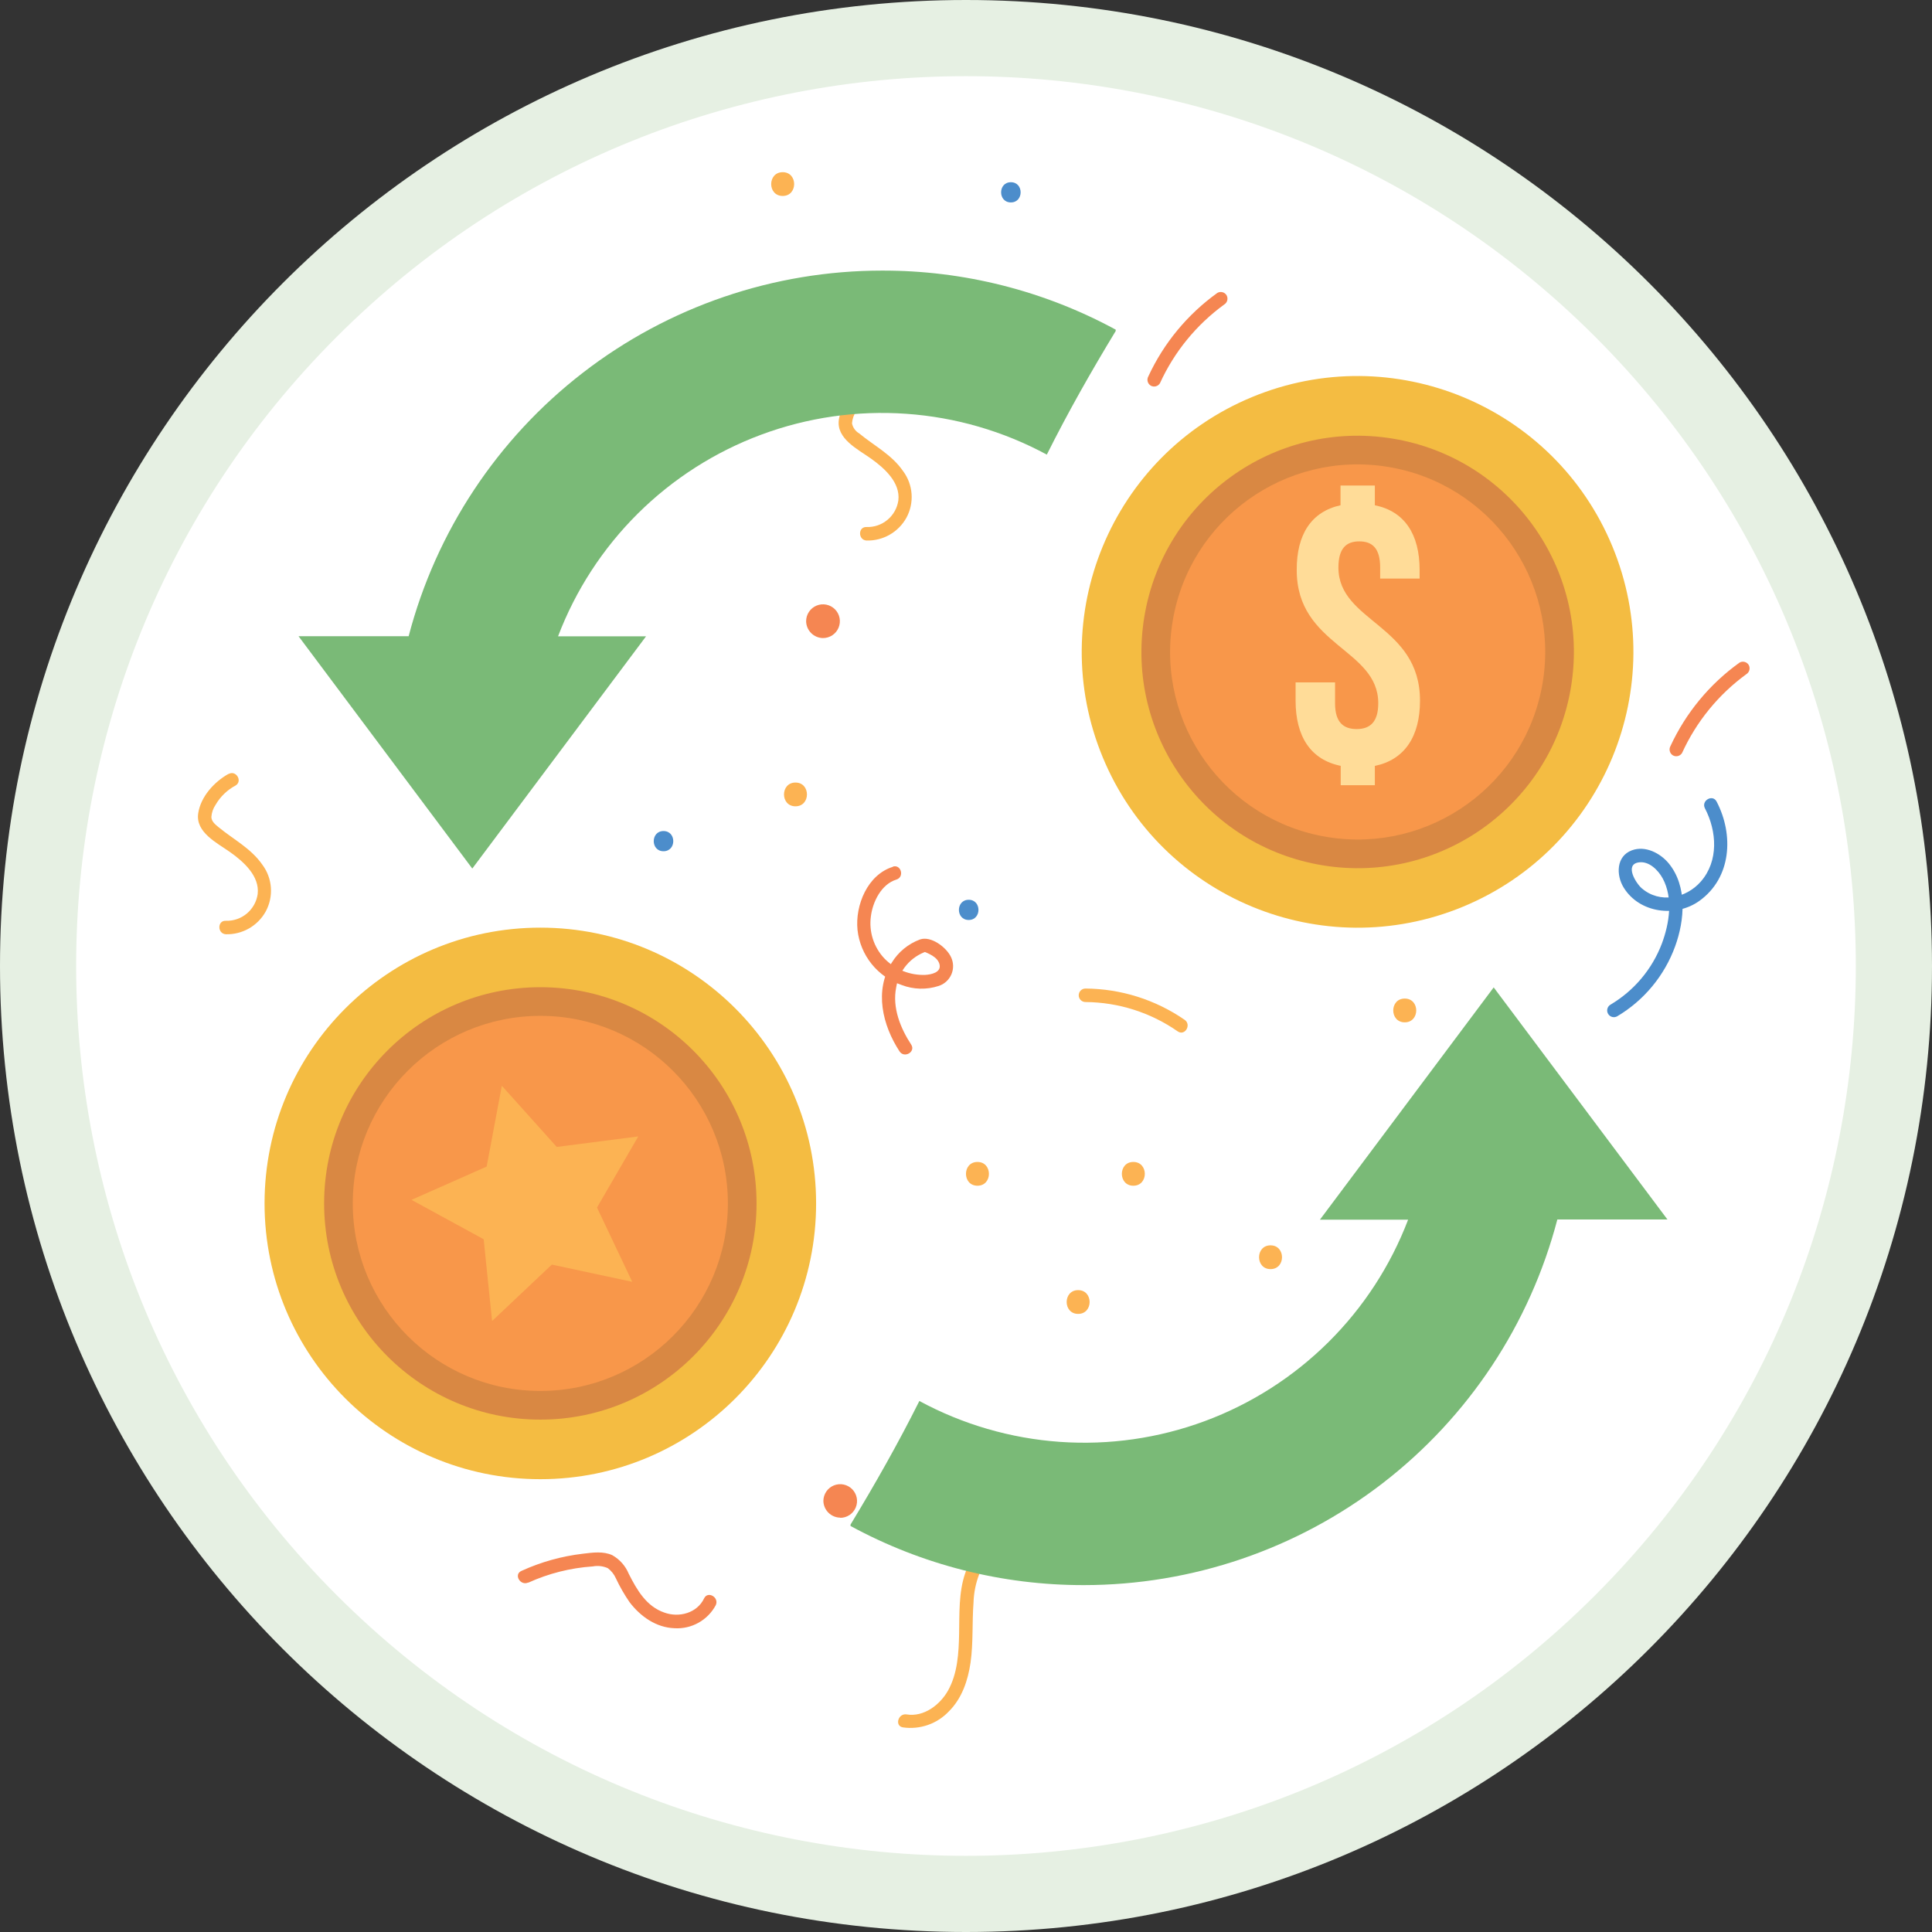 <svg width="200" height="200" viewBox="0 0 200 200" fill="none" xmlns="http://www.w3.org/2000/svg">
<rect x="0" y="0" width="200" height="200" fill="#333333" stroke="none"/>
<g clip-path="url(#clip0_11894_4427)">
<path d="M100 200C155.228 200 200 155.228 200 100C200 44.772 155.228 0 100 0C44.772 0 0 44.772 0 100C0 155.228 44.772 200 100 200Z" fill="#E6F0E3"/>
<path d="M165.134 165.136C201.108 129.163 201.108 70.838 165.134 34.864C129.16 -1.109 70.836 -1.109 34.862 34.864C-1.112 70.838 -1.112 129.163 34.862 165.136C70.836 201.11 129.16 201.11 165.134 165.136Z" fill="white"/>
<path d="M92.446 89.729C89.813 90.527 88.509 93.711 88.77 96.265C88.909 97.553 89.415 98.774 90.225 99.785C91.036 100.795 92.119 101.553 93.346 101.969C94.57 102.438 95.919 102.473 97.165 102.067C97.458 101.973 97.727 101.818 97.955 101.612C98.182 101.405 98.363 101.153 98.486 100.871C98.608 100.589 98.668 100.284 98.663 99.977C98.657 99.67 98.586 99.367 98.455 99.09C97.987 98.071 96.383 96.855 95.236 97.254C94.021 97.705 92.991 98.551 92.313 99.656C90.482 102.549 91.358 106.147 93.12 108.839C93.612 109.587 94.818 108.888 94.326 108.135C93.209 106.432 92.357 104.316 92.77 102.229C92.905 101.373 93.272 100.571 93.832 99.909C94.392 99.248 95.123 98.753 95.945 98.479L95.408 98.406C96.078 98.691 97.082 99.04 97.264 99.852C97.446 100.664 96.407 100.886 95.787 100.92C95 100.95 94.215 100.814 93.484 100.52C92.753 100.225 92.092 99.78 91.545 99.213C91.005 98.639 90.6 97.952 90.359 97.202C90.118 96.452 90.047 95.658 90.152 94.877C90.335 93.366 91.235 91.526 92.795 91.053C93.651 90.792 93.287 89.449 92.426 89.71L92.446 89.729Z" fill="#F58652"/>
<path d="M23.661 80.108C22.185 80.93 20.773 82.466 20.517 84.203C20.226 86.171 22.485 87.264 23.843 88.228C25.202 89.193 26.9 90.689 26.673 92.564C26.558 93.347 26.159 94.06 25.552 94.569C24.945 95.077 24.172 95.344 23.381 95.32C22.485 95.271 22.485 96.663 23.381 96.713C24.218 96.736 25.045 96.528 25.772 96.114C26.499 95.699 27.099 95.092 27.505 94.36C27.916 93.606 28.103 92.749 28.043 91.892C27.983 91.034 27.678 90.212 27.165 89.523C25.989 87.82 24.168 86.904 22.613 85.62C22.283 85.344 21.9 85.049 21.88 84.582C21.911 84.121 22.066 83.677 22.328 83.297C22.811 82.465 23.517 81.783 24.365 81.329C25.152 80.891 24.449 79.685 23.661 80.123V80.108Z" fill="#FCB353"/>
<path d="M176.496 83.681C177.736 86.058 177.928 89.139 176.068 91.26C174.528 93.022 171.806 93.568 169.941 91.944C169.341 91.417 168.16 89.508 169.626 89.276C170.704 89.104 171.663 90.084 172.126 90.94C173.228 92.987 172.81 95.6 172.037 97.677C171.032 100.327 169.156 102.557 166.718 104.001C166.639 104.047 166.57 104.108 166.515 104.181C166.459 104.254 166.419 104.337 166.396 104.426C166.373 104.514 166.368 104.606 166.38 104.697C166.393 104.787 166.423 104.874 166.469 104.953C166.515 105.032 166.577 105.101 166.649 105.156C166.722 105.211 166.805 105.252 166.894 105.275C166.982 105.298 167.074 105.303 167.165 105.291C167.255 105.278 167.342 105.248 167.421 105.202C170.193 103.552 172.309 100.994 173.41 97.963C174.395 95.261 174.69 91.732 172.741 89.37C171.86 88.307 170.32 87.515 168.937 88.022C167.293 88.627 167.288 90.605 168.091 91.895C169.724 94.532 173.479 95.01 175.92 93.258C179.257 90.861 179.493 86.403 177.702 82.977C177.284 82.18 176.078 82.889 176.496 83.681Z" fill="#4C8DCB"/>
<path d="M54.685 163.839C56.792 162.881 59.054 162.311 61.363 162.155C61.889 162.054 62.434 162.118 62.923 162.338C63.288 162.613 63.576 162.977 63.76 163.396C64.162 164.253 64.635 165.076 65.172 165.856C66.294 167.333 67.923 168.489 69.828 168.553C70.692 168.605 71.553 168.409 72.309 167.986C73.066 167.564 73.685 166.934 74.094 166.171C74.478 165.364 73.277 164.655 72.888 165.463C72.17 166.978 70.31 167.485 68.789 166.939C66.909 166.299 65.93 164.582 65.088 162.918C64.754 162.108 64.158 161.432 63.395 160.999C62.47 160.561 61.358 160.718 60.369 160.837C58.156 161.093 55.997 161.696 53.971 162.623C53.154 162.992 53.863 164.193 54.675 163.824L54.685 163.839Z" fill="#F58652"/>
<path d="M103.524 160.212C101.742 159.754 100.428 161.353 99.912 162.874C99.237 164.842 99.326 167.067 99.287 169.139C99.247 171.107 99.134 173.238 98.135 175.015C97.303 176.491 95.625 177.771 93.849 177.475C92.968 177.338 92.589 178.681 93.475 178.819C94.343 178.943 95.229 178.857 96.057 178.568C96.885 178.278 97.632 177.794 98.233 177.155C99.582 175.812 100.202 173.962 100.472 172.106C100.763 170.049 100.62 167.972 100.778 165.91C100.806 164.882 101.013 163.866 101.388 162.908C101.688 162.249 102.313 161.324 103.155 161.54C103.327 161.573 103.506 161.54 103.655 161.447C103.805 161.354 103.913 161.209 103.96 161.039C104.006 160.87 103.987 160.689 103.907 160.533C103.826 160.377 103.689 160.257 103.524 160.197V160.212Z" fill="#FCB353"/>
<path d="M116.732 153.474C118.384 155.887 119.5 158.626 120.005 161.506C120.056 161.684 120.174 161.836 120.335 161.928C120.496 162.02 120.687 162.045 120.866 161.998C121.043 161.945 121.193 161.826 121.285 161.666C121.376 161.506 121.403 161.316 121.358 161.137C120.824 158.137 119.658 155.285 117.938 152.771C117.446 152.032 116.225 152.731 116.737 153.474H116.732Z" fill="#F58652"/>
<path d="M112.367 103.73C115.789 103.756 119.123 104.818 121.929 106.777C122.667 107.269 123.366 106.078 122.633 105.571C119.614 103.486 116.037 102.357 112.367 102.333C112.182 102.333 112.004 102.406 111.873 102.537C111.742 102.668 111.668 102.846 111.668 103.031C111.668 103.217 111.742 103.395 111.873 103.526C112.004 103.657 112.182 103.73 112.367 103.73Z" fill="#FCB353"/>
<path d="M117.323 122.746C118.907 122.746 118.907 120.285 117.323 120.285C115.738 120.285 115.738 122.746 117.323 122.746Z" fill="#FCB353"/>
<path d="M111.609 136.014C113.194 136.014 113.194 133.553 111.609 133.553C110.025 133.553 110.025 136.014 111.609 136.014Z" fill="#FCB353"/>
<path d="M101.186 122.746C102.771 122.746 102.771 120.285 101.186 120.285C99.601 120.285 99.601 122.746 101.186 122.746Z" fill="#FCB353"/>
<path d="M145.418 105.832C147.003 105.832 147.008 103.371 145.418 103.371C143.829 103.371 143.834 105.832 145.418 105.832Z" fill="#FCB353"/>
<path d="M131.525 131.378C133.11 131.378 133.11 128.917 131.525 128.917C129.941 128.917 129.941 131.378 131.525 131.378Z" fill="#FCB353"/>
<path d="M86.974 157.126C87.317 157.127 87.654 157.026 87.941 156.836C88.227 156.646 88.451 156.376 88.585 156.058C88.718 155.741 88.754 155.392 88.689 155.054C88.624 154.716 88.46 154.406 88.219 154.161C87.977 153.916 87.669 153.748 87.332 153.678C86.995 153.608 86.645 153.64 86.326 153.768C86.007 153.897 85.734 154.117 85.54 154.401C85.346 154.685 85.24 155.02 85.236 155.364C85.243 155.824 85.428 156.264 85.754 156.589C86.079 156.914 86.518 157.1 86.978 157.106L86.974 157.126Z" fill="#F58652"/>
<path d="M89.985 39.35C88.509 40.172 87.096 41.708 86.84 43.445C86.55 45.413 88.809 46.506 90.162 47.471C91.516 48.435 93.223 49.931 92.997 51.806C92.882 52.589 92.483 53.303 91.876 53.81C91.269 54.318 90.496 54.584 89.705 54.557C88.809 54.513 88.809 55.906 89.705 55.955C90.541 55.977 91.368 55.77 92.096 55.355C92.823 54.94 93.422 54.334 93.829 53.602C94.241 52.848 94.427 51.991 94.366 51.133C94.305 50.275 93.999 49.453 93.484 48.765C92.313 47.062 90.492 46.147 88.937 44.862C88.748 44.751 88.584 44.601 88.457 44.422C88.329 44.243 88.241 44.039 88.199 43.824C88.234 43.363 88.39 42.92 88.651 42.539C89.134 41.706 89.839 41.024 90.689 40.571C91.471 40.133 90.768 38.927 89.985 39.365V39.35Z" fill="#FCB353"/>
<path d="M120.079 39.67C121.556 36.428 123.846 33.622 126.727 31.526C126.884 31.43 126.998 31.277 127.044 31.099C127.091 30.921 127.067 30.732 126.978 30.571C126.884 30.412 126.731 30.297 126.552 30.25C126.374 30.203 126.184 30.228 126.023 30.32C122.934 32.537 120.47 35.516 118.873 38.967C118.784 39.127 118.76 39.316 118.807 39.494C118.853 39.672 118.967 39.825 119.124 39.921C119.284 40.013 119.474 40.038 119.653 39.991C119.831 39.944 119.984 39.829 120.079 39.67Z" fill="#F58652"/>
<path d="M174.129 77.943C175.608 74.7 177.898 71.893 180.778 69.793C180.933 69.696 181.046 69.543 181.093 69.366C181.14 69.188 181.117 69 181.028 68.839C180.933 68.681 180.78 68.567 180.601 68.52C180.423 68.474 180.233 68.5 180.074 68.593C176.984 70.809 174.521 73.788 172.923 77.239C172.834 77.4 172.81 77.589 172.857 77.767C172.904 77.945 173.017 78.098 173.174 78.194C173.334 78.286 173.524 78.311 173.703 78.264C173.882 78.217 174.035 78.102 174.129 77.943Z" fill="#F58652"/>
<path d="M81.024 20.285C82.604 20.285 82.609 17.825 81.024 17.825C79.439 17.825 79.434 20.285 81.024 20.285Z" fill="#FCB353"/>
<path d="M107.775 38.16C108.121 38.16 108.459 38.057 108.746 37.865C109.034 37.672 109.258 37.399 109.39 37.08C109.522 36.76 109.556 36.409 109.488 36.07C109.421 35.731 109.254 35.419 109.009 35.175C108.764 34.931 108.452 34.765 108.113 34.698C107.774 34.632 107.423 34.667 107.103 34.8C106.784 34.933 106.512 35.157 106.32 35.445C106.129 35.733 106.027 36.072 106.028 36.417C106.036 36.878 106.223 37.317 106.549 37.642C106.875 37.968 107.315 38.153 107.775 38.16Z" fill="#F58652"/>
<path d="M104.646 20.955C105.989 20.955 105.994 18.863 104.646 18.863C103.297 18.863 103.297 20.955 104.646 20.955Z" fill="#4C8DCB"/>
<path d="M73.622 38.032C74.971 38.032 74.971 35.94 73.622 35.94C72.274 35.94 72.274 38.032 73.622 38.032Z" fill="#4C8DCB"/>
<path d="M82.348 83.469C83.932 83.469 83.932 81.009 82.348 81.009C80.763 81.009 80.763 83.469 82.348 83.469Z" fill="#FCB353"/>
<path d="M85.192 66.053C85.538 66.054 85.876 65.953 86.164 65.761C86.452 65.57 86.676 65.297 86.809 64.978C86.942 64.659 86.978 64.308 86.911 63.968C86.844 63.629 86.678 63.317 86.434 63.072C86.19 62.828 85.878 62.661 85.539 62.593C85.2 62.525 84.849 62.559 84.529 62.692C84.21 62.824 83.937 63.048 83.745 63.335C83.552 63.622 83.45 63.96 83.45 64.306C83.456 64.767 83.641 65.207 83.967 65.533C84.292 65.859 84.731 66.046 85.192 66.053Z" fill="#F58652"/>
<path d="M68.686 88.12C70.034 88.12 70.034 86.029 68.686 86.029C67.338 86.029 67.338 88.12 68.686 88.12Z" fill="#4C8DCB"/>
<path d="M100.281 95.236C101.624 95.236 101.629 93.145 100.281 93.145C98.932 93.145 98.927 95.236 100.281 95.236Z" fill="#4C8DCB"/>
<path d="M91.314 28.012C80.109 28.012 69.22 31.728 60.352 38.576C51.484 45.425 45.136 55.02 42.303 65.861H30.905L48.892 89.912L66.88 65.871H57.77C59.587 61.094 62.404 56.761 66.031 53.161C69.659 49.561 74.014 46.777 78.804 44.996C83.594 43.215 88.71 42.478 93.808 42.835C98.906 43.191 103.87 44.632 108.366 47.062C110.551 42.692 112.957 38.45 115.497 34.267V34.124C108.075 30.094 99.759 27.992 91.314 28.012Z" fill="#7ABA77"/>
<path d="M112.2 164.09C123.404 164.085 134.292 160.368 143.16 153.521C152.028 146.673 158.378 137.079 161.216 126.24H172.613L154.626 102.215L136.639 126.26H145.768C143.947 131.033 141.127 135.363 137.498 138.958C133.869 142.554 129.514 145.334 124.724 147.111C119.934 148.888 114.82 149.621 109.723 149.262C104.627 148.903 99.666 147.46 95.172 145.03C92.987 149.4 90.581 153.642 88.046 157.825V157.968C95.458 161.999 103.763 164.104 112.2 164.09Z" fill="#7ABA77"/>
<path d="M151.46 93.856C166.026 87.822 172.944 71.122 166.91 56.555C160.876 41.989 144.177 35.072 129.61 41.105C115.043 47.139 108.126 63.839 114.16 78.405C120.193 92.972 136.893 99.889 151.46 93.856Z" fill="#F4BC42"/>
<path d="M162.637 71.077C164.617 58.876 156.332 47.379 144.13 45.398C131.929 43.418 120.432 51.703 118.451 63.905C116.471 76.106 124.756 87.603 136.958 89.584C149.159 91.564 160.656 83.278 162.637 71.077Z" fill="#D98843"/>
<path d="M159.708 70.602C161.426 60.018 154.239 50.045 143.655 48.327C133.071 46.609 123.099 53.796 121.381 64.38C119.663 74.964 126.85 84.936 137.434 86.654C148.017 88.372 157.99 81.185 159.708 70.602Z" fill="#F8974A"/>
<path d="M138.77 52.303V50.261H142.323V52.303C145.389 52.928 146.959 55.285 146.959 59.016V59.892H142.874V58.75C142.874 56.782 142.087 56.043 140.714 56.043C139.341 56.043 138.553 56.786 138.553 58.75C138.553 64.405 146.998 64.656 146.998 72.53C146.998 76.26 145.389 78.656 142.323 79.287V81.284H138.789V79.281C135.689 78.652 134.119 76.255 134.119 72.525V70.64H138.204V72.8C138.204 74.769 139.065 75.472 140.438 75.472C141.811 75.472 142.677 74.764 142.677 72.8C142.677 67.146 134.237 66.87 134.237 59.021C134.218 55.325 135.748 52.968 138.77 52.303Z" fill="#FFDC98"/>
<path d="M55.935 153.125C71.702 153.125 84.483 140.344 84.483 124.577C84.483 108.81 71.702 96.029 55.935 96.029C40.168 96.029 27.387 108.81 27.387 124.577C27.387 140.344 40.168 153.125 55.935 153.125Z" fill="#F4BC42"/>
<path d="M55.935 146.959C68.296 146.959 78.317 136.938 78.317 124.577C78.317 112.216 68.296 102.195 55.935 102.195C43.574 102.195 33.553 112.216 33.553 124.577C33.553 136.938 43.574 146.959 55.935 146.959Z" fill="#D98843"/>
<path d="M55.935 143.991C66.657 143.991 75.349 135.299 75.349 124.577C75.349 113.854 66.657 105.162 55.935 105.162C45.213 105.162 36.52 113.854 36.52 124.577C36.52 135.299 45.213 143.991 55.935 143.991Z" fill="#F8974A"/>
<path d="M65.448 132.692L57.126 130.911L50.94 136.752L50.069 128.287L42.599 124.208L50.379 120.763L51.949 112.397L57.633 118.73L66.073 117.643L61.801 125.005L65.448 132.692Z" fill="#FCB353"/>
</g>
<defs>
<clipPath id="clip0_11894_4427">
<rect width="200" height="200" fill="white"/>
</clipPath>
</defs>
</svg>
